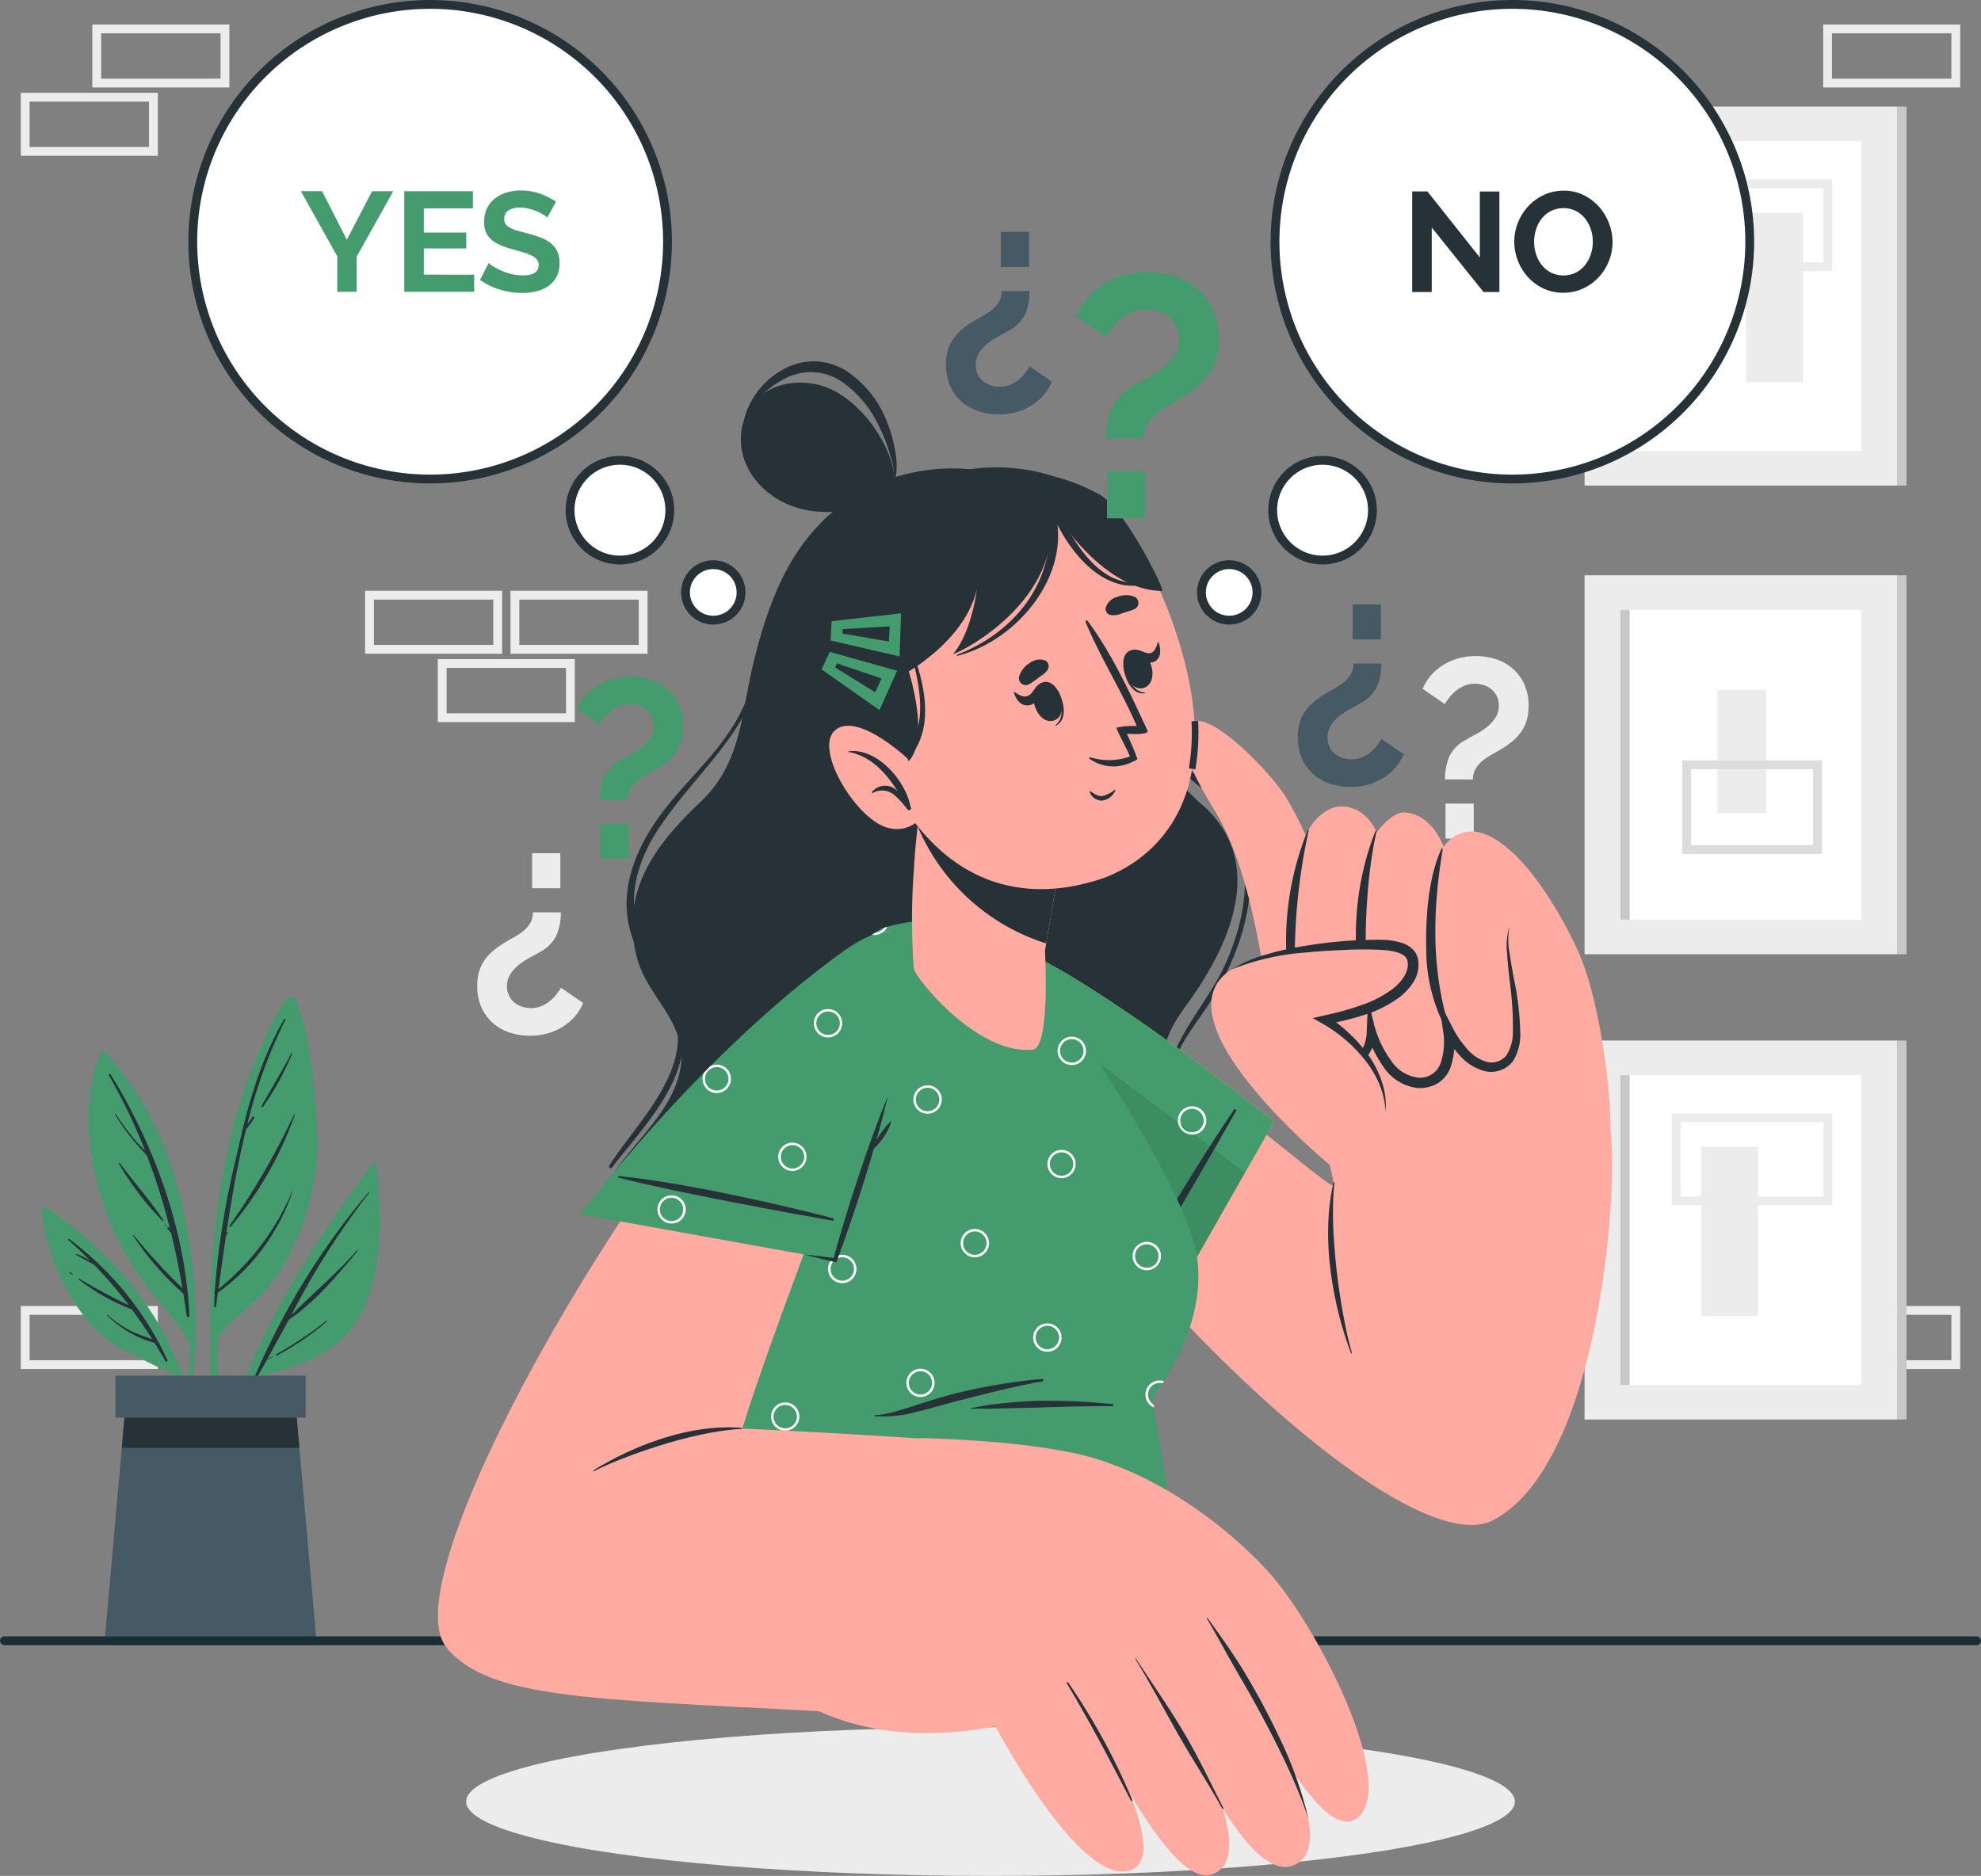 <svg xmlns="http://www.w3.org/2000/svg" width="224.628" height="212.758" viewBox="0 0 224.628 212.758">
  <rect x="0" y="0" width="224.628" height="212.758" fill="#808080" stroke="none"/>
  <g id="Grupo_1004740" data-name="Grupo 1004740" transform="translate(-687.573 -980.864)">
    <g id="Grupo_1004673" data-name="Grupo 1004673" transform="translate(690.432 984.142)">
      <rect id="Rectángulo_311496" data-name="Rectángulo 311496" width="14.539" height="6.143" transform="translate(210.8 143.743) rotate(180)" fill="none" stroke="#ececec" stroke-miterlimit="10" stroke-width="1"/>
      <rect id="Rectángulo_311497" data-name="Rectángulo 311497" width="14.539" height="6.143" transform="translate(218.91 151.49) rotate(180)" fill="none" stroke="#ececec" stroke-miterlimit="10" stroke-width="1"/>
      <rect id="Rectángulo_311498" data-name="Rectángulo 311498" width="14.539" height="6.143" transform="translate(53.577 70.369) rotate(180)" fill="none" stroke="#ececec" stroke-miterlimit="10" stroke-width="1"/>
      <rect id="Rectángulo_311499" data-name="Rectángulo 311499" width="14.539" height="6.143" transform="translate(61.822 78.116) rotate(180)" fill="none" stroke="#ececec" stroke-miterlimit="10" stroke-width="1"/>
      <rect id="Rectángulo_311500" data-name="Rectángulo 311500" width="14.539" height="6.143" transform="translate(14.539 151.49) rotate(180)" fill="none" stroke="#ececec" stroke-miterlimit="10" stroke-width="1"/>
      <rect id="Rectángulo_311501" data-name="Rectángulo 311501" width="14.539" height="6.144" transform="translate(22.649 6.144) rotate(180)" fill="none" stroke="#ececec" stroke-miterlimit="10" stroke-width="1"/>
      <rect id="Rectángulo_311502" data-name="Rectángulo 311502" width="14.539" height="6.144" transform="translate(14.539 13.89) rotate(180)" fill="none" stroke="#ececec" stroke-miterlimit="10" stroke-width="1"/>
      <rect id="Rectángulo_311503" data-name="Rectángulo 311503" width="14.539" height="6.144" transform="translate(218.91 6.144) rotate(180)" fill="none" stroke="#ececec" stroke-miterlimit="10" stroke-width="1"/>
      <rect id="Rectángulo_311504" data-name="Rectángulo 311504" width="14.539" height="6.143" transform="translate(70.067 70.369) rotate(180)" fill="none" stroke="#ececec" stroke-miterlimit="10" stroke-width="1"/>
    </g>
    <g id="Grupo_1004677" data-name="Grupo 1004677" transform="translate(867.25 992.952)">
      <g id="Grupo_1004674" data-name="Grupo 1004674">
        <rect id="Rectángulo_311505" data-name="Rectángulo 311505" width="35.435" height="42.983" fill="#ececec"/>
        <rect id="Rectángulo_311506" data-name="Rectángulo 311506" width="27.337" height="35.137" transform="translate(4.049 3.923)" fill="#fff"/>
        <rect id="Rectángulo_311507" data-name="Rectángulo 311507" width="1.067" height="35.137" transform="translate(4.049 3.923)" fill="#c8c8c8"/>
        <rect id="Rectángulo_311508" data-name="Rectángulo 311508" width="1.067" height="42.983" transform="translate(35.435)" fill="#c8c8c8"/>
        <rect id="Rectángulo_311509" data-name="Rectángulo 311509" width="6.446" height="19.204" transform="translate(24.774 31.252) rotate(180)" fill="#ececec"/>
        <rect id="Rectángulo_311510" data-name="Rectángulo 311510" width="17.188" height="9.409" transform="translate(27.586 18.176) rotate(180)" fill="none" stroke="#ececec" stroke-miterlimit="10" stroke-width="1"/>
      </g>
      <g id="Grupo_1004675" data-name="Grupo 1004675" transform="translate(0 105.926)">
        <rect id="Rectángulo_311511" data-name="Rectángulo 311511" width="35.435" height="42.983" fill="#ececec"/>
        <rect id="Rectángulo_311512" data-name="Rectángulo 311512" width="27.337" height="35.137" transform="translate(4.049 3.923)" fill="#fff"/>
        <rect id="Rectángulo_311513" data-name="Rectángulo 311513" width="1.067" height="35.137" transform="translate(4.049 3.923)" fill="#c8c8c8"/>
        <rect id="Rectángulo_311514" data-name="Rectángulo 311514" width="1.067" height="42.983" transform="translate(35.435)" fill="#c8c8c8"/>
        <rect id="Rectángulo_311515" data-name="Rectángulo 311515" width="6.446" height="19.204" transform="translate(13.21 12.048)" fill="#ececec"/>
        <rect id="Rectángulo_311516" data-name="Rectángulo 311516" width="17.188" height="9.409" transform="translate(10.398 8.767)" fill="none" stroke="#ececec" stroke-miterlimit="10" stroke-width="1"/>
      </g>
      <g id="Grupo_1004676" data-name="Grupo 1004676" transform="translate(0 53.157)">
        <rect id="Rectángulo_311517" data-name="Rectángulo 311517" width="35.435" height="42.983" fill="#ececec"/>
        <rect id="Rectángulo_311518" data-name="Rectángulo 311518" width="27.337" height="35.137" transform="translate(4.049 3.923)" fill="#fff"/>
        <rect id="Rectángulo_311519" data-name="Rectángulo 311519" width="1.067" height="35.137" transform="translate(4.049 3.923)" fill="#c8c8c8"/>
        <rect id="Rectángulo_311520" data-name="Rectángulo 311520" width="1.067" height="42.983" transform="translate(35.435)" fill="#c8c8c8"/>
        <rect id="Rectángulo_311521" data-name="Rectángulo 311521" width="5.522" height="13.963" transform="translate(15.071 13.006)" fill="#ececec"/>
        <rect id="Rectángulo_311522" data-name="Rectángulo 311522" width="14.835" height="9.625" transform="translate(11.573 21.491)" fill="none" stroke="#dcdcdc" stroke-miterlimit="10" stroke-width="1"/>
      </g>
    </g>
    <g id="Grupo_1004680" data-name="Grupo 1004680" transform="translate(741.692 1055.271)">
      <g id="Grupo_1004678" data-name="Grupo 1004678" transform="translate(0 22.359)">
        <path id="Trazado_673574" data-name="Trazado 673574" d="M799.827,1171.706a6.6,6.6,0,0,1-.461,2.534,4.2,4.2,0,0,1-1.9,1.958q-.433.259-1.066.591a8.665,8.665,0,0,0-1.239.792,4.564,4.564,0,0,0-1.023,1.08,2.492,2.492,0,0,0-.417,1.426,2.36,2.36,0,0,0,.231,1.065,2.426,2.426,0,0,0,.6.777,2.509,2.509,0,0,0,.878.475,3.42,3.42,0,0,0,1.022.158,2.958,2.958,0,0,0,1.153-.217,3.915,3.915,0,0,0,.936-.547,4.653,4.653,0,0,0,.749-.749,8.236,8.236,0,0,0,.561-.792l2.506,1.728a5.6,5.6,0,0,1-.993,1.584,6.1,6.1,0,0,1-1.411,1.166,6.611,6.611,0,0,1-1.714.72,7.4,7.4,0,0,1-1.9.245,7.541,7.541,0,0,1-2.16-.317,5.488,5.488,0,0,1-1.915-1.008,5.229,5.229,0,0,1-1.382-1.771,5.767,5.767,0,0,1-.532-2.577,5.577,5.577,0,0,1,.215-1.627,4.527,4.527,0,0,1,.62-1.282,5.4,5.4,0,0,1,.95-1.036,10.82,10.82,0,0,1,1.239-.893q.577-.345,1.151-.662a6.877,6.877,0,0,0,1.051-.706,3.461,3.461,0,0,0,.779-.892,2.352,2.352,0,0,0,.3-1.225Zm-.057-6.71v3.974h-3.2V1165Z" transform="translate(-790.353 -1164.996)" fill="#ececec"/>
      </g>
      <g id="Grupo_1004679" data-name="Grupo 1004679" transform="translate(107.195 0)">
        <path id="Trazado_673575" data-name="Trazado 673575" d="M997.366,1136.341a6.615,6.615,0,0,1,.461-2.534,4.208,4.208,0,0,1,1.9-1.958c.289-.172.643-.37,1.066-.59a8.783,8.783,0,0,0,1.239-.792,4.568,4.568,0,0,0,1.022-1.08,2.491,2.491,0,0,0,.417-1.425,2.362,2.362,0,0,0-.231-1.066,2.422,2.422,0,0,0-.6-.777,2.513,2.513,0,0,0-.878-.476,3.422,3.422,0,0,0-1.022-.158,2.965,2.965,0,0,0-1.152.216,3.946,3.946,0,0,0-.936.547,4.644,4.644,0,0,0-.749.749,8.31,8.31,0,0,0-.561.793l-2.506-1.728a5.6,5.6,0,0,1,.994-1.584,6.107,6.107,0,0,1,1.411-1.167,6.634,6.634,0,0,1,1.714-.72,7.378,7.378,0,0,1,1.9-.245,7.557,7.557,0,0,1,2.16.317,5.482,5.482,0,0,1,1.915,1.008,5.221,5.221,0,0,1,1.382,1.771,5.762,5.762,0,0,1,.533,2.578,5.579,5.579,0,0,1-.215,1.627,4.541,4.541,0,0,1-.62,1.282,5.368,5.368,0,0,1-.95,1.036,10.748,10.748,0,0,1-1.239.893q-.576.346-1.151.663a6.855,6.855,0,0,0-1.051.706,3.44,3.44,0,0,0-.779.892,2.343,2.343,0,0,0-.3,1.224Zm.058,6.71v-3.974h3.2v3.974Z" transform="translate(-994.831 -1122.345)" fill="#ececec"/>
      </g>
    </g>
    <ellipse id="Elipse_7891" data-name="Elipse 7891" cx="59.458" cy="8.433" rx="59.458" ry="8.433" transform="translate(740.43 1176.756)" fill="#ececec"/>
    <g id="Grupo_1004682" data-name="Grupo 1004682" transform="translate(709.434 981.364)">
      <path id="Trazado_673576" data-name="Trazado 673576" d="M810.426,1085.654A5.654,5.654,0,1,0,816.08,1080,5.654,5.654,0,0,0,810.426,1085.654Z" transform="translate(-767.645 -1028.291)" fill="#fff" stroke="#263238" stroke-miterlimit="10" stroke-width="1"/>
      <path id="Trazado_673577" data-name="Trazado 673577" d="M728.82,1008.278a26.914,26.914,0,1,0,26.914-26.914A26.914,26.914,0,0,0,728.82,1008.278Z" transform="translate(-728.82 -981.364)" fill="#fff" stroke="#263238" stroke-miterlimit="10" stroke-width="1"/>
      <path id="Trazado_673578" data-name="Trazado 673578" d="M835.4,1105.718a3.147,3.147,0,1,0,3.147-3.147A3.147,3.147,0,0,0,835.4,1105.718Z" transform="translate(-779.529 -1039.03)" fill="#fff" stroke="#263238" stroke-miterlimit="10" stroke-width="1"/>
      <g id="Grupo_1004681" data-name="Grupo 1004681" transform="translate(12.244 21.102)">
        <path id="Trazado_673579" data-name="Trazado 673579" d="M754.587,1021.769l2.814,5.5,2.862-5.5h2.4l-4.148,7.428v3.987h-2.2v-4.019l-4.132-7.4Z" transform="translate(-752.175 -1021.689)" fill="#449c6e"/>
        <path id="Trazado_673580" data-name="Trazado 673580" d="M782.488,1031.239v1.945h-7.926v-11.415h7.781v1.945h-5.563v2.75h4.807v1.8h-4.807v2.974Z" transform="translate(-762.826 -1021.689)" fill="#449c6e"/>
        <path id="Trazado_673581" data-name="Trazado 673581" d="M798.576,1024.687a2.778,2.778,0,0,0-.41-.306,5.087,5.087,0,0,0-.723-.378,6.326,6.326,0,0,0-.925-.313,4.052,4.052,0,0,0-1.013-.128,2.267,2.267,0,0,0-1.366.338,1.117,1.117,0,0,0-.45.948.975.975,0,0,0,.169.587,1.458,1.458,0,0,0,.49.41,4.112,4.112,0,0,0,.812.321q.491.145,1.133.306.836.226,1.519.482a4.121,4.121,0,0,1,1.158.643,2.67,2.67,0,0,1,.731.924,3.069,3.069,0,0,1,.257,1.326,3.3,3.3,0,0,1-.345,1.568,2.9,2.9,0,0,1-.933,1.053,4.031,4.031,0,0,1-1.35.587,6.782,6.782,0,0,1-1.6.185,8.591,8.591,0,0,1-2.54-.386,7.834,7.834,0,0,1-2.25-1.093l.98-1.913a3.074,3.074,0,0,0,.523.378,8,8,0,0,0,.892.466,6.9,6.9,0,0,0,1.142.394,5.163,5.163,0,0,0,1.286.16q1.833,0,1.833-1.173a.963.963,0,0,0-.209-.627,1.783,1.783,0,0,0-.6-.45,5.756,5.756,0,0,0-.933-.354q-.546-.16-1.222-.354a10.265,10.265,0,0,1-1.423-.49,3.724,3.724,0,0,1-1-.627,2.346,2.346,0,0,1-.6-.836,2.889,2.889,0,0,1-.2-1.133,3.548,3.548,0,0,1,.321-1.543,3.121,3.121,0,0,1,.892-1.126,4.04,4.04,0,0,1,1.327-.683,5.481,5.481,0,0,1,1.624-.233,6.308,6.308,0,0,1,2.219.378,8.275,8.275,0,0,1,1.769.892Z" transform="translate(-770.618 -1021.616)" fill="#449c6e"/>
      </g>
    </g>
    <g id="Grupo_1004684" data-name="Grupo 1004684" transform="translate(823.807 981.364)">
      <path id="Trazado_673582" data-name="Trazado 673582" d="M973.711,1085.654a5.654,5.654,0,1,1-5.654-5.654A5.654,5.654,0,0,1,973.711,1085.654Z" transform="translate(-954.323 -1028.291)" fill="#fff" stroke="#263238" stroke-miterlimit="10" stroke-width="1"/>
      <path id="Trazado_673583" data-name="Trazado 673583" d="M1016.73,1008.278a26.914,26.914,0,1,1-26.914-26.914A26.914,26.914,0,0,1,1016.73,1008.278Z" transform="translate(-954.561 -981.364)" fill="#fff" stroke="#263238" stroke-miterlimit="10" stroke-width="1"/>
      <path id="Trazado_673584" data-name="Trazado 673584" d="M953.284,1105.718a3.147,3.147,0,1,1-3.147-3.147A3.147,3.147,0,0,1,953.284,1105.718Z" transform="translate(-946.99 -1039.03)" fill="#fff" stroke="#263238" stroke-miterlimit="10" stroke-width="1"/>
      <g id="Grupo_1004683" data-name="Grupo 1004683" transform="translate(23.897 21.126)">
        <path id="Trazado_673585" data-name="Trazado 673585" d="M994.793,1025.915v7.315h-2.218v-11.415h1.72l5.948,7.492v-7.476h2.219v11.4h-1.8Z" transform="translate(-992.575 -1021.735)" fill="#263238"/>
        <path id="Trazado_673586" data-name="Trazado 673586" d="M1020.218,1033.238a5.187,5.187,0,0,1-2.275-.49,5.593,5.593,0,0,1-1.753-1.3,6.036,6.036,0,0,1-1.535-4,5.745,5.745,0,0,1,.426-2.187,6.022,6.022,0,0,1,1.174-1.849,5.6,5.6,0,0,1,1.776-1.278,5.276,5.276,0,0,1,2.235-.474,5.012,5.012,0,0,1,2.259.506,5.649,5.649,0,0,1,1.745,1.326,6.105,6.105,0,0,1,1.125,1.865,5.87,5.87,0,0,1,.4,2.122,5.773,5.773,0,0,1-.418,2.178,5.913,5.913,0,0,1-1.158,1.833,5.557,5.557,0,0,1-1.769,1.27A5.271,5.271,0,0,1,1020.218,1033.238Zm-3.312-5.788a4.581,4.581,0,0,0,.225,1.431,3.818,3.818,0,0,0,.651,1.222,3.238,3.238,0,0,0,1.045.852,3.239,3.239,0,0,0,2.829-.008,3.242,3.242,0,0,0,1.045-.876,3.888,3.888,0,0,0,.643-1.23,4.561,4.561,0,0,0,.217-1.39,4.461,4.461,0,0,0-.233-1.431,3.944,3.944,0,0,0-.66-1.221,3.149,3.149,0,0,0-1.045-.845,3.256,3.256,0,0,0-2.821.016,3.167,3.167,0,0,0-1.045.868,3.884,3.884,0,0,0-.635,1.222A4.552,4.552,0,0,0,1016.906,1027.45Z" transform="translate(-1003.08 -1021.662)" fill="#263238"/>
      </g>
    </g>
    <g id="Grupo_1004696" data-name="Grupo 1004696" transform="translate(692.278 1093.865)">
      <g id="Grupo_1004693" data-name="Grupo 1004693">
        <g id="Grupo_1004686" data-name="Grupo 1004686" transform="translate(20.497 19.02)">
          <path id="Trazado_673587" data-name="Trazado 673587" d="M752.124,1232.373c-7.372,9.984-15.058,21.569-16.929,34.089-.023.19.281.251.325.063a74.411,74.411,0,0,1,3.26-10.024c4.846-1.334,9.6-2.429,12.148-7.239,2.6-4.945,2.266-11.392,1.772-16.778C752.666,1232.2,752.274,1232.181,752.124,1232.373Z" transform="translate(-735.194 -1232.245)" fill="#449c6e"/>
          <g id="Grupo_1004685" data-name="Grupo 1004685" transform="translate(3.645 3.145)">
            <path id="Trazado_673588" data-name="Trazado 673588" d="M742.161,1259.261a82.555,82.555,0,0,1,12.966-21c.036-.042.093.018.059.059a88.883,88.883,0,0,0-8.851,13.914c2.441-2.478,5.116-4.7,7.427-7.325.045-.051.117.023.074.074-2.3,2.754-4.8,5.748-7.794,7.787q-1.2,2.219-2.431,4.448c.2-.112.408-.213.614-.315.036-.018.068.036.032.055-.229.115-.454.237-.689.337-.388.7-.773,1.4-1.172,2.106C742.307,1259.555,742.091,1259.418,742.161,1259.261Z" transform="translate(-742.147 -1238.244)" fill="#263238"/>
            <path id="Trazado_673589" data-name="Trazado 673589" d="M746.836,1269.951a43.523,43.523,0,0,0,5.659-3.778c.048-.039.118.028.069.069a29.89,29.89,0,0,1-5.647,3.847C746.826,1270.137,746.746,1270,746.836,1269.951Z" transform="translate(-744.359 -1251.526)" fill="#263238"/>
          </g>
        </g>
        <g id="Grupo_1004688" data-name="Grupo 1004688" transform="translate(19.114)">
          <path id="Trazado_673590" data-name="Trazado 673590" d="M733.087,1247.34c.015.151.273.149.27-.013.038-4.123,0-8.265.066-12.406,1.056-2.132,3.323-3.312,4.9-5.02a21.936,21.936,0,0,0,2.94-4.094,29.41,29.41,0,0,0,3.412-11.373c.435-4.41-1.238-18.963-3.1-18.457-.965.262-4.084,7.47-4.912,9.853a68.7,68.7,0,0,0-2.934,12.082C732.224,1227.614,732.349,1237.576,733.087,1247.34Z" transform="translate(-732.556 -1195.964)" fill="#449c6e"/>
          <g id="Grupo_1004687" data-name="Grupo 1004687" transform="translate(0.465 2.545)">
            <path id="Trazado_673591" data-name="Trazado 673591" d="M733.479,1231.864l.018-.016A93.238,93.238,0,0,1,736,1216.3c1.185-5.451,2.571-10.583,5.376-15.444a.081.081,0,0,1,.139.081,57.311,57.311,0,0,0-4.318,11.854c.188-.294.416-.572.611-.85.077-.109.257-.007.181.106a7.639,7.639,0,0,1-.877,1.238.073.073,0,0,1-.036.017c-.966,3.9-1.659,7.881-2.252,11.856.045-.05.088-.1.132-.154.03-.033.081.009.061.047-.073.132-.156.263-.236.394-.3,2.018-.576,4.031-.854,6.028a28.381,28.381,0,0,0,8.391-11.15c.008-.02.041-.012.034.009a23.168,23.168,0,0,1-8.482,11.544q-.112.808-.226,1.611c-.016.111-.193.082-.193-.026,0-.476.025-.952.043-1.428A.11.11,0,0,1,733.479,1231.864Z" transform="translate(-733.442 -1200.819)" fill="#263238"/>
            <path id="Trazado_673592" data-name="Trazado 673592" d="M736.729,1234.158a83.136,83.136,0,0,0,7.319-12.606c.022-.051.109-.015.09.038a40.906,40.906,0,0,1-7.271,12.674C736.8,1234.337,736.673,1234.24,736.729,1234.158Z" transform="translate(-734.999 -1210.671)" fill="#263238"/>
            <path id="Trazado_673593" data-name="Trazado 673593" d="M743.687,1214.154c1.137-2.012,2.337-3.97,3.407-6.022.03-.058.109-.007.084.049a31.322,31.322,0,0,1-3.316,6.075C743.787,1214.36,743.621,1214.271,743.687,1214.154Z" transform="translate(-738.309 -1204.286)" fill="#263238"/>
            <path id="Trazado_673594" data-name="Trazado 673594" d="M742.838,1221.313a.018.018,0,0,1,0,.035A.018.018,0,0,1,742.838,1221.313Z" transform="translate(-737.904 -1210.569)" fill="#263238"/>
          </g>
        </g>
        <g id="Grupo_1004690" data-name="Grupo 1004690" transform="translate(5.342 6.233)">
          <path id="Trazado_673595" data-name="Trazado 673595" d="M717.8,1241.073a41.992,41.992,0,0,1-.963,8.123c.042.294.084.587.127.889a38.694,38.694,0,0,0,1.453-9.054.277.277,0,0,0,.013-.28v-.009a59.972,59.972,0,0,0-.91-12.268c-1.276-7.577-4.066-14.849-9.35-20.528a.377.377,0,0,0-.583.121c-2.132,5.422-1.388,11.891.428,17.3a31.652,31.652,0,0,0,4.191,8.217C714.014,1236.133,716.325,1238.29,717.8,1241.073Z" transform="translate(-706.284 -1207.854)" fill="#449c6e"/>
          <g id="Grupo_1004689" data-name="Grupo 1004689" transform="translate(2.298 2.577)">
            <path id="Trazado_673596" data-name="Trazado 673596" d="M710.877,1212.823c5.008,8.127,8.492,17.764,8.918,27.365.007.17-.279.215-.3.041-.118-.862-.251-1.717-.389-2.569,0,0-.006,0-.008,0a32.787,32.787,0,0,1-5.682-6.558c-.026-.043.037-.095.071-.055a68.837,68.837,0,0,0,5.52,6.008q-.538-3.185-1.287-6.271c-.134-.154-.264-.311-.4-.465-.087-.1.058-.251.148-.149l.121.133a72.483,72.483,0,0,0-2.619-8.313,25.182,25.182,0,0,1-3.629-4.667.039.039,0,0,1,.067-.039c.746,1.047,1.469,2.1,2.316,3.073.337.387.708.749,1.057,1.127a64.092,64.092,0,0,0-4.1-8.547A.112.112,0,0,1,710.877,1212.823Z" transform="translate(-710.667 -1212.77)" fill="#263238"/>
            <path id="Trazado_673597" data-name="Trazado 673597" d="M712.89,1231.972c1.619,2.178,3.463,4.257,4.968,6.509.044.064-.051.13-.1.08a33.261,33.261,0,0,1-4.972-6.526C712.736,1231.965,712.842,1231.909,712.89,1231.972Z" transform="translate(-711.667 -1221.892)" fill="#263238"/>
            <path id="Trazado_673598" data-name="Trazado 673598" d="M722.826,1245.361l.069.069c.048.048-.027.123-.074.074l-.069-.069A.053.053,0,0,1,722.826,1245.361Z" transform="translate(-716.409 -1228.268)" fill="#263238"/>
          </g>
        </g>
        <g id="Grupo_1004692" data-name="Grupo 1004692" transform="translate(0 23.998)">
          <path id="Trazado_673599" data-name="Trazado 673599" d="M696.1,1242.231a24.942,24.942,0,0,0,5.285,12.4,13.154,13.154,0,0,0,4.286,3.345c1.856.918,3.8,1.976,5.719,2.729a37.554,37.554,0,0,1,2.025,7.194c.062-.21.124-.428.186-.637-1.232-10.588-8.083-19.637-16.846-25.445A.426.426,0,0,0,696.1,1242.231Z" transform="translate(-696.095 -1241.741)" fill="#449c6e"/>
          <g id="Grupo_1004691" data-name="Grupo 1004691" transform="translate(3.009 3.49)">
            <path id="Trazado_673600" data-name="Trazado 673600" d="M701.855,1248.527c-.062-.055.021-.166.089-.115a35.851,35.851,0,0,1,11.166,13.761c.064.145-.135.272-.218.127-.407-.714-.823-1.408-1.245-2.09h-.006a12.045,12.045,0,0,1-5.379-3.121c-.04-.036.019-.095.059-.059a12.3,12.3,0,0,0,2.531,1.778c.815.414,1.693.675,2.542,1.007-.742-1.176-1.515-2.3-2.321-3.4a23.343,23.343,0,0,1-6.011-3.379c-.057-.041-.006-.135.057-.1a59.917,59.917,0,0,0,5.587,2.987,50.1,50.1,0,0,0-3.945-4.6c-.679-.359-1.369-.72-2.028-1.1a.056.056,0,0,1,.044-.1,7.288,7.288,0,0,1,1.556.764C703.542,1250.086,702.728,1249.3,701.855,1248.527Z" transform="translate(-701.834 -1248.399)" fill="#263238"/>
            <path id="Trazado_673601" data-name="Trazado 673601" d="M702.155,1255.608a2.531,2.531,0,0,1,.337.24c.033.028-.008.07-.042.055a2.483,2.483,0,0,1-.352-.2C702.038,1255.666,702.094,1255.569,702.155,1255.608Z" transform="translate(-701.947 -1251.824)" fill="#263238"/>
          </g>
        </g>
      </g>
      <g id="Grupo_1004695" data-name="Grupo 1004695" transform="translate(7.166 43.019)">
        <g id="Grupo_1004694" data-name="Grupo 1004694" transform="translate(0 3.372)">
          <path id="Trazado_673602" data-name="Trazado 673602" d="M733.776,1311.146H709.763l1.939-21.868.426-4.823h19.285l.426,4.823Z" transform="translate(-709.763 -1284.456)" fill="#455a64"/>
          <path id="Trazado_673603" data-name="Trazado 673603" d="M733.6,1289.279H713.461l.425-4.823h19.285Z" transform="translate(-711.523 -1284.456)" fill="#263238"/>
        </g>
        <rect id="Rectángulo_311523" data-name="Rectángulo 311523" width="21.582" height="4.773" transform="translate(1.215)" fill="#455a64"/>
      </g>
    </g>
    <line id="Línea_896" data-name="Línea 896" x2="223.628" transform="translate(688.073 1166.955)" fill="none" stroke="#1a2e35" stroke-linecap="round" stroke-linejoin="round" stroke-width="1"/>
    <g id="Grupo_1004734" data-name="Grupo 1004734" transform="translate(737.229 1021.835)">
      <g id="Grupo_1004733" data-name="Grupo 1004733">
        <g id="Grupo_1004697" data-name="Grupo 1004697" transform="translate(19.399 12.156)">
          <path id="Trazado_673604" data-name="Trazado 673604" d="M889.3,1169.1l-4.659-.489a13.027,13.027,0,0,0-.7-3.644c-1.629-4.587-5.19-8.381-7.918-12.156-.009-.018-.03.007-.021.026a43.22,43.22,0,0,1,6.1,12.727,11.972,11.972,0,0,1,.4,2.82l-2.9-.3a17.511,17.511,0,0,0-1.9-8.051c-.037-.073-.158.005-.124.093a16.724,16.724,0,0,1,.969,7.85l-25.2-2.657a42.515,42.515,0,0,1-.281-6.971.187.187,0,1,0-.373.011,59.581,59.581,0,0,0,0,6.9l-2.1-.23a46.84,46.84,0,0,1,1.186-11.866.1.1,0,1,0-.186-.05,55.7,55.7,0,0,0-2.078,11.8l-17.448-1.829a49.909,49.909,0,0,0,2.963-7.619c.072-.217-.246-.3-.318-.085a37.113,37.113,0,0,1-3.652,7.591l-2.587-.266a41.088,41.088,0,0,0,4.739-13.566c.025-.2-.279-.233-.317-.038-.977,5.136-3.8,9.257-6.6,13.367l-6.568-.685c2.55-3.847,6.751-7.22,7.618-11.9.951-5.253-3.735-8.085-4.907-12.628-1.971-7.613,2.159-12.9,7.224-17.7,4.655-4.436,4.544-9.862,5.992-15.8,1.056-4.373,2.63-9.191,5.211-12.888,7.935-11.432,20.671-8.939,20.667-8.767a16.154,16.154,0,0,1,8.236,3.057.047.047,0,0,1,.036.025,4.5,4.5,0,0,1,.481.381,21.353,21.353,0,0,1,6.2,8.444l.019.037a32.214,32.214,0,0,1,1.207,3.242c.617,2,.6,4.707,1.026,7.85a.591.591,0,0,0,.023.18,22.64,22.64,0,0,0,7.79,14.6c6.655,5.884,4.218,14.511-1.97,22.924-2.616,3.561-2.847,5.961-2.019,8.076,0,.015,0,.015.005.033.123.285.24.538.38.812,1.232,2.35,3.59,4.481,5.108,7.68A18.112,18.112,0,0,1,889.3,1169.1Z" transform="translate(-819.262 -1081.753)" fill="#263238"/>
          <path id="Trazado_673605" data-name="Trazado 673605" d="M849.9,1084.262a22.631,22.631,0,0,0-11.794,12.65c-1.722,4.483-2.17,9.441-4.355,13.745-2.064,4.065-5.445,7.027-8.223,10.479-3.674,4.567-6.177,10.28-3.682,15.9,1.547,3.483,5.22,7.067,4.77,11.352-.526,5.009-5.159,9.6-7.735,13.611-.125.194.148.429.29.244,3.453-4.5,9.373-10.349,7.843-16.613-.7-2.872-2.452-5.129-3.8-7.62-2.616-4.831-1.728-9.792,1.387-14.411,4.217-6.255,9.541-10.123,11.692-17.825,1.229-4.4,1.912-8.955,4.388-12.864a22.686,22.686,0,0,1,9.329-8.344C850.163,1084.486,850.058,1084.188,849.9,1084.262Z" transform="translate(-818.845 -1082.941)" fill="#263238"/>
          <path id="Trazado_673606" data-name="Trazado 673606" d="M930.723,1160.932c-1.77-2.759-4.026-4.845-2.782-8.783.863-2.735,2.916-5,4.371-7.382,3.632-5.949,5.925-13.571,3-20.1-1.646-3.676-4.732-4.737-7.233-7.5-3.034-3.356-3.961-8.3-4.763-12.849-1.2-6.821-2.764-14.608-9.672-16.57-.06-.017-.086.083-.028.1,8.767,3.078,8.136,14.447,10.292,22.469a17.8,17.8,0,0,0,3.666,7.392c2.892,3.2,6.545,4.431,7.882,9.2,1.254,4.473.366,9.294-1.5,13.585-1.617,3.725-4.415,6.752-5.964,10.465a8.041,8.041,0,0,0-.218,6.694c.8,1.672,2.255,2.845,3.122,4.472a12.936,12.936,0,0,1,1.321,7.224c-.022.259.344.244.367-.013A12.927,12.927,0,0,0,930.723,1160.932Z" transform="translate(-863.92 -1084.605)" fill="#263238"/>
        </g>
        <g id="Grupo_1004705" data-name="Grupo 1004705" transform="translate(60.765 40.771)">
          <path id="Trazado_673607" data-name="Trazado 673607" d="M901.623,1203.931c12.713,22.484,45.625,54.163,55.366,49.11,11.961-6.2,14.235-37.091,13.334-44.075-.539-4.179-33.316-3.4-32.487,1.029.49,2.622,1.49,5.39.874,5.049-1.935-1.068-6.893-5.75-25.095-19.335C903.472,1188.14,893.207,1189.047,901.623,1203.931Z" transform="translate(-898.116 -1162.365)" fill="#ffaba1"/>
          <path id="Trazado_673608" data-name="Trazado 673608" d="M976.98,1255.552c-1.166-3.014-3.763-11.467-1.992-19.337.019-.088.122-.077.112.015-.7,6.563,1.048,16.222,1.98,19.268C977.1,1255.577,977.009,1255.627,976.98,1255.552Z" transform="translate(-934.212 -1183.826)" fill="#263238"/>
          <g id="Grupo_1004701" data-name="Grupo 1004701" transform="translate(23.788)">
            <path id="Trazado_673609" data-name="Trazado 673609" d="M995.37,1179.393c3.145,5.963,4.808,20.675,3.844,24.378s-25.882,7.361-28.71,4.637-11.863-23.623-10.564-30.378S992.111,1173.214,995.37,1179.393Z" transform="translate(-951.066 -1154.152)" fill="#ffaba1"/>
            <g id="Grupo_1004699" data-name="Grupo 1004699">
              <path id="Trazado_673610" data-name="Trazado 673610" d="M954.666,1144.908c-1.649-2.66-8.479-9.838-10.779-8.377s1.224,7.517,2.736,9.93c3.118,4.972,4.658,12.935,5.336,16.8s8.9-1.741,8.9-1.741S958.938,1151.8,954.666,1144.908Z" transform="translate(-943.129 -1136.337)" fill="#ffaba1"/>
              <path id="Trazado_673611" data-name="Trazado 673611" d="M966.591,1177.01s1.015,6.854,4.905,7.533c3.751.643,4.057-5.005,4.084-5.41.057.362,1.155,6.636,5.134,6.915,4.136.286,3.469-5.437,3.425-5.806.161.324,2.363,4.587,5.435,4.112,5.277-.82-.055-11.874,1.542-15.893,0,0,7.119,1.928,7.337,1.94,0,0-4.857-10.621-10.4-12.47a3.729,3.729,0,0,0-4.406,1.554s-1.187-3.6-4.313-3.916c-1.6-.159-3.288,2.267-3.288,2.267s-1.071-2.841-3.869-2.95c-2.233-.094-3.876,2.372-4.216,3.386C965.338,1166.073,966.591,1177.01,966.591,1177.01Z" transform="translate(-954.149 -1145.16)" fill="#ffaba1"/>
              <g id="Grupo_1004698" data-name="Grupo 1004698" transform="translate(11.595 12.367)">
                <path id="Trazado_673612" data-name="Trazado 673612" d="M967.838,1159.993a.05.05,0,0,0-.095-.034,33.234,33.234,0,0,0-1.7,19.7c.051.208.411.215.4-.025A68.074,68.074,0,0,1,967.838,1159.993Z" transform="translate(-965.247 -1159.927)" fill="#263238"/>
                <path id="Trazado_673613" data-name="Trazado 673613" d="M982.728,1160.261c.017-.073-.1-.1-.133-.027-2.474,6.209-3.182,14.516-.518,21.605.091.243.417.37.333.082C981,1177.073,981.312,1166.291,982.728,1160.261Z" transform="translate(-972.448 -1160.052)" fill="#263238"/>
                <path id="Trazado_673614" data-name="Trazado 673614" d="M998.434,1185c-2.292-6.9-2.143-13.834-.965-20.937.015-.092-.117-.1-.151-.031-1.523,3.318-1.8,7.924-1.715,11.527a19.158,19.158,0,0,0,2.59,9.522C998.26,1185.2,998.483,1185.151,998.434,1185Z" transform="translate(-979.682 -1161.859)" fill="#263238"/>
              </g>
              <path id="Trazado_673615" data-name="Trazado 673615" d="M966.862,1189.333a21.764,21.764,0,0,0,1.3,3.777,7.318,7.318,0,0,0,2.3,3.05,2.4,2.4,0,0,0,1.675.41,3.5,3.5,0,0,0,1.635-.685,4.271,4.271,0,0,0,1.413-3.178l.12-2.926.9,2.791a12,12,0,0,0,1.749,3.465,4.286,4.286,0,0,0,2.94,1.907,2.448,2.448,0,0,0,2.648-1.576,7.4,7.4,0,0,0,.3-3.7l-.482-3.436,1.572,3.076a11.307,11.307,0,0,0,1.62,2.373,4.64,4.64,0,0,0,2.224,1.49,2.2,2.2,0,0,0,2.22-.689,4.871,4.871,0,0,0,.763-2.62,38.342,38.342,0,0,0-.382-6c-.108-1.01-.218-2.024-.278-3.044a7.238,7.238,0,0,1,.289-3.032,7.813,7.813,0,0,0-.009,3.005c.137,1,.322,2,.507,3a32.718,32.718,0,0,1,.71,6.113,5.7,5.7,0,0,1-.816,3.171,3.129,3.129,0,0,1-3.237,1.143,5.674,5.674,0,0,1-2.809-1.775,12.342,12.342,0,0,1-1.844-2.616l1.09-.36a8.5,8.5,0,0,1-.307,4.374,3.549,3.549,0,0,1-1.555,1.831,4.012,4.012,0,0,1-2.33.449,5.408,5.408,0,0,1-3.724-2.414,13.011,13.011,0,0,1-1.864-3.842l1.025-.135a5.1,5.1,0,0,1-1.955,3.837,4.293,4.293,0,0,1-2.065.74,3.1,3.1,0,0,1-2.114-.613,7.5,7.5,0,0,1-2.259-3.44A17.909,17.909,0,0,1,966.862,1189.333Z" transform="translate(-954.42 -1157.483)" fill="#263238"/>
            </g>
            <g id="Grupo_1004700" data-name="Grupo 1004700" transform="translate(3.14 24.834)">
              <path id="Trazado_673616" data-name="Trazado 673616" d="M963.251,1210.334s-22.226-18.006-10.931-23.244c3.356-1.556,19-3.943,19.537-.812.7,4.044-5.645,6.259-9.847,7.017,0,0,8.422,5.06,6.647,11.974A7.09,7.09,0,0,1,963.251,1210.334Z" transform="translate(-949.119 -1184.202)" fill="#ffaba1"/>
              <path id="Trazado_673617" data-name="Trazado 673617" d="M953.486,1187.091a14.961,14.961,0,0,1,4.005-1.721,32.4,32.4,0,0,1,4.273-.952,50.242,50.242,0,0,1,8.744-.7,8.225,8.225,0,0,1,2.3.35,3.075,3.075,0,0,1,1.154.658,2.173,2.173,0,0,1,.456.575,2.3,2.3,0,0,1,.23.688,3.684,3.684,0,0,1-.509,2.5,6.89,6.89,0,0,1-1.619,1.755,13.237,13.237,0,0,1-4.042,2.016,29.97,29.97,0,0,1-4.3,1.038l.159-.936a17.639,17.639,0,0,1,2.626,2.089,16.322,16.322,0,0,1,2.171,2.526,11.275,11.275,0,0,1,1.451,2.988,8.56,8.56,0,0,1,.38,3.255,9.677,9.677,0,0,0-.712-3.136,11.722,11.722,0,0,0-1.637-2.73,15.651,15.651,0,0,0-2.208-2.29,16.9,16.9,0,0,0-2.576-1.824l-1.132-.64,1.292-.3a31.962,31.962,0,0,0,4.106-1.13,12.866,12.866,0,0,0,3.673-1.883c1.027-.805,1.886-1.984,1.684-3.083-.093-.981-1.658-1.266-3.012-1.344a41.542,41.542,0,0,0-4.276.019c-1.439.059-2.876.137-4.305.288A27.766,27.766,0,0,0,953.486,1187.091Z" transform="translate(-951.197 -1183.708)" fill="#263238"/>
            </g>
          </g>
          <g id="Grupo_1004704" data-name="Grupo 1004704" transform="translate(0 25.817)">
            <path id="Trazado_673618" data-name="Trazado 673618" d="M917.293,1230.724l14.517-25.5s-16.891-13.61-27.127-18.74c-5.736-2.875-8.045,1.538-6.422,7.1C903.94,1213.068,917.293,1230.724,917.293,1230.724Z" transform="translate(-897.753 -1185.583)" fill="#ffc800"/>
            <path id="Trazado_673619" data-name="Trazado 673619" d="M917.293,1230.724l14.517-25.5s-16.891-13.61-27.127-18.74c-5.736-2.875-8.045,1.538-6.422,7.1C903.94,1213.068,917.293,1230.724,917.293,1230.724Z" transform="translate(-897.753 -1185.583)" fill="#449c6e"/>
            <path id="Trazado_673620" data-name="Trazado 673620" d="M897.8,1193.012a4.856,4.856,0,0,0-.031.488,1.378,1.378,0,0,1,.1.514,1.2,1.2,0,0,1-.084.456c.005.162.021.336.042.5a1.6,1.6,0,0,0,.32-.959A1.619,1.619,0,0,0,897.8,1193.012Zm11.077,6.128a1.607,1.607,0,1,0,1.6,1.6A1.612,1.612,0,0,0,908.881,1199.14Zm0,2.941a1.334,1.334,0,1,1,1.321-1.342A1.337,1.337,0,0,1,908.881,1202.081Zm8.5,20.325a1.6,1.6,0,1,0,1.6,1.6A1.6,1.6,0,0,0,917.378,1222.406Zm0,2.925a1.323,1.323,0,0,1-1.326-1.321,1.326,1.326,0,1,1,2.653,0A1.32,1.32,0,0,1,917.378,1225.331Zm-9.667-13.358a1.6,1.6,0,1,0,1.6,1.6A1.6,1.6,0,0,0,907.712,1211.974Zm0,2.925a1.326,1.326,0,0,1,0-2.653,1.326,1.326,0,1,1,0,2.653Zm14.8-7.869a1.609,1.609,0,1,0,0,3.219,1.609,1.609,0,0,0,0-3.219Zm0,2.941a1.329,1.329,0,1,1,1.321-1.321A1.326,1.326,0,0,1,922.511,1209.971Z" transform="translate(-897.762 -1189.117)" fill="#fff"/>
            <path id="Trazado_673621" data-name="Trazado 673621" d="M928.514,1213.344,917.29,1233.06s-13.352-17.656-19.03-37.132a9.509,9.509,0,0,1-.2-5.436Z" transform="translate(-897.752 -1187.918)" opacity="0.1"/>
            <g id="Grupo_1004703" data-name="Grupo 1004703" transform="translate(16.888 18.231)">
              <g id="Grupo_1004702" data-name="Grupo 1004702">
                <path id="Trazado_673622" data-name="Trazado 673622" d="M942.615,1220.378c-2.558,3.737-9.2,14.076-12.645,21.359-.02.043.137.141.164.1,3.777-5.627,10.49-17.37,12.715-21.316C942.89,1220.449,942.663,1220.307,942.615,1220.378Z" transform="translate(-929.968 -1220.359)" fill="#263238"/>
              </g>
            </g>
          </g>
        </g>
        <g id="Grupo_1004707" data-name="Grupo 1004707" transform="translate(6.435 63.474)">
          <path id="Trazado_673623" data-name="Trazado 673623" d="M794.116,1261l78.952-.186-4.363-27.146s6.243-7.578,5.062-15.8c-1.294-9.008-17.534-31.833-18.9-33.119-5.495-5.158-11.316-6.085-16.906-4.223h-.013C812.134,1196.754,794.116,1261,794.116,1261Z" transform="translate(-794.116 -1179.642)" fill="#449c6e"/>
          <path id="Trazado_673624" data-name="Trazado 673624" d="M875.063,1251.073a1.332,1.332,0,1,1-1.018-2.186,1.28,1.28,0,0,1,.7.2l-.054-.341a1.549,1.549,0,0,0-.646-.138,1.608,1.608,0,1,0,1.072,2.809Zm-15.936-8.295a1.608,1.608,0,1,0,1.6,1.611A1.613,1.613,0,0,0,859.127,1242.778Zm0,2.94a1.332,1.332,0,1,1,1.329-1.329A1.333,1.333,0,0,1,859.127,1245.719Zm12.589-29.064a1.608,1.608,0,1,0,1.611,1.6A1.605,1.605,0,0,0,871.715,1216.655Zm0,2.94a1.333,1.333,0,1,1,1.335-1.336A1.33,1.33,0,0,1,871.715,1219.6ZM813.838,1257.3a1.608,1.608,0,1,0,0,3.216,1.608,1.608,0,0,0,0-3.216Zm0,2.941a1.33,1.33,0,1,1,1.324-1.324A1.327,1.327,0,0,1,813.838,1260.242Zm16.362-8.223a1.608,1.608,0,1,0,1.6,1.611A1.613,1.613,0,0,0,830.2,1252.019Zm0,2.935a1.329,1.329,0,1,1,1.323-1.324A1.332,1.332,0,0,1,830.2,1254.954Zm-12.367-43.581a1.392,1.392,0,0,0-.228.018c-.06.108-.114.21-.168.318a1.427,1.427,0,0,1,.4-.06,1.327,1.327,0,1,1-1.258,1.731c-.06.114-.114.222-.168.329a1.6,1.6,0,1,0,1.425-2.335Zm4.522,12.3a1.6,1.6,0,1,0,1.6,1.6A1.6,1.6,0,0,0,822.354,1223.674Zm0,2.928a1.327,1.327,0,1,1,1.324-1.329A1.334,1.334,0,0,1,822.354,1226.6Zm13.218-36.352a1.608,1.608,0,0,0,0,3.216,1.608,1.608,0,1,0,0-3.216Zm0,2.94a1.333,1.333,0,1,1,1.341-1.336A1.335,1.335,0,0,1,835.572,1193.191Zm1.611,24.932a1.608,1.608,0,1,0,1.611,1.6A1.605,1.605,0,0,0,837.183,1218.122Zm0,2.94a1.329,1.329,0,1,1,1.336-1.336A1.332,1.332,0,0,1,837.183,1221.063Zm13.709-34.412a1.6,1.6,0,1,0,1.6,1.611A1.61,1.61,0,0,0,850.892,1186.651Zm0,2.934a1.329,1.329,0,1,1,1.323-1.323A1.329,1.329,0,0,1,850.892,1189.585Zm12.331,3.8a1.608,1.608,0,1,0,1.6,1.6A1.609,1.609,0,0,0,863.223,1193.388Zm0,2.94a1.333,1.333,0,1,1,1.323-1.341A1.334,1.334,0,0,1,863.223,1196.329ZM857.8,1255.7a1.608,1.608,0,1,0,1.6,1.6A1.605,1.605,0,0,0,857.8,1255.7Zm0,2.94a1.333,1.333,0,1,1,1.324-1.336A1.33,1.33,0,0,1,857.8,1258.637Zm-14.685-13.415a1.6,1.6,0,1,0,1.6,1.6A1.6,1.6,0,0,0,843.118,1245.222Zm0,2.929a1.327,1.327,0,1,1,1.324-1.33A1.335,1.335,0,0,1,843.118,1248.151Zm17.338-22.255a1.608,1.608,0,1,0,1.6,1.6A1.6,1.6,0,0,0,860.456,1225.9Zm0,2.935a1.329,1.329,0,1,1,1.323-1.336A1.332,1.332,0,0,1,860.456,1228.83Zm1.6-22.608a1.6,1.6,0,1,0,1.6,1.605A1.6,1.6,0,0,0,862.055,1206.222Zm0,2.929a1.327,1.327,0,1,1,1.329-1.324A1.324,1.324,0,0,1,862.055,1209.151Zm11.127,23.218a1.6,1.6,0,0,0-.635,3.073l-.054-.341a1.325,1.325,0,0,1,.689-2.455,1.139,1.139,0,0,1,.323.042c.048-.078.1-.156.156-.246A1.582,1.582,0,0,0,873.182,1232.369Zm-20.955-17.182a1.608,1.608,0,1,0,1.605,1.611A1.615,1.615,0,0,0,852.227,1215.188Zm0,2.935a1.33,1.33,0,1,1,1.324-1.324A1.327,1.327,0,0,1,852.227,1218.122Zm-41.245,14.247a1.6,1.6,0,1,0,1.605,1.6A1.6,1.6,0,0,0,810.982,1232.369Zm0,2.929a1.327,1.327,0,1,1,1.324-1.329A1.329,1.329,0,0,1,810.982,1235.3Zm32.136,24.674a1.607,1.607,0,0,0-1.6,1.533h.282a1.331,1.331,0,0,1,1.323-1.258,1.317,1.317,0,0,1,1.318,1.252h.281A1.6,1.6,0,0,0,843.118,1259.972Zm-12.4-25.105a1.6,1.6,0,1,0,1.605,1.6A1.6,1.6,0,0,0,830.715,1234.867Zm0,2.928a1.326,1.326,0,1,1,1.329-1.329A1.325,1.325,0,0,1,830.715,1237.8Zm.8-32.387a1.6,1.6,0,1,0,1.617,1.6A1.6,1.6,0,0,0,831.512,1205.408Zm0,2.928a1.327,1.327,0,0,1,0-2.653,1.327,1.327,0,1,1,0,2.653Zm-28.489,37.922a1.612,1.612,0,0,0-.306.03c-.036.108-.072.21-.108.311a1.359,1.359,0,0,1,.414-.066,1.333,1.333,0,1,1,0,2.665,1.309,1.309,0,0,1-1.108-.6c-.036.108-.072.21-.107.312a1.589,1.589,0,0,0,1.216.569,1.608,1.608,0,1,0,0-3.216Zm17.469-2.659a1.608,1.608,0,1,0,1.611,1.6A1.6,1.6,0,0,0,820.492,1243.6Zm0,2.935a1.329,1.329,0,1,1,1.336-1.335A1.332,1.332,0,0,1,820.492,1246.533Zm25.561-15.493a1.6,1.6,0,1,0,1.6,1.605A1.615,1.615,0,0,0,846.053,1231.04Zm0,2.929a1.324,1.324,0,1,1,1.324-1.324A1.332,1.332,0,0,1,846.053,1233.969Zm-4.162-52.918a1.289,1.289,0,0,1-.964.527h-.006c-.126.084-.246.167-.372.257a1.4,1.4,0,0,0,.276.024,1.614,1.614,0,0,0,1.461-.935C842.154,1180.967,842.022,1181,841.89,1181.051Zm4.959,17.847a1.608,1.608,0,1,0,1.617,1.6A1.6,1.6,0,0,0,846.849,1198.9Zm0,2.94a1.333,1.333,0,1,1,1.341-1.342A1.335,1.335,0,0,1,846.849,1201.838Z" transform="translate(-797.775 -1180.252)" fill="#fff"/>
          <g id="Grupo_1004706" data-name="Grupo 1004706" transform="translate(43.054 51.947)">
            <path id="Trazado_673625" data-name="Trazado 673625" d="M895.281,1278.733a65.656,65.656,0,0,0-9.587,1.576c-1.561.4-3.094.87-4.624,1.373-.763.252-1.53.477-2.3.7a10.4,10.4,0,0,1-2.47.466.058.058,0,0,0,0,.115,17.588,17.588,0,0,0,2.379-.044,17.029,17.029,0,0,0,2.267-.427c1.588-.39,3.156-.855,4.74-1.262,3.195-.821,6.388-1.641,9.635-2.23C895.471,1278.972,895.433,1278.717,895.281,1278.733Z" transform="translate(-876.244 -1278.733)" fill="#263238"/>
            <path id="Trazado_673626" data-name="Trazado 673626" d="M913.216,1283.837a70.933,70.933,0,0,0-8.009-.385c-1.339.016-2.667.109-4,.239-.636.061-1.271.135-1.9.215-.7.089-1.384.271-2.082.35-.073.008-.073.122,0,.116.661-.055,1.334,0,2-.015s1.332-.037,2-.053c1.334-.033,2.667-.05,4-.095,2.67-.09,5.329-.154,8-.151C913.365,1284.057,913.354,1283.851,913.216,1283.837Z" transform="translate(-886.198 -1280.976)" fill="#263238"/>
          </g>
        </g>
        <g id="Grupo_1004717" data-name="Grupo 1004717" transform="translate(0 64.722)">
          <g id="Grupo_1004712" data-name="Grupo 1004712">
            <path id="Trazado_673627" data-name="Trazado 673627" d="M822.642,1188.772c-20.109,21.078-45.113,65.125-40.168,73.888,5.509,9.76,34.279-20.069,33.369-21.506-.773-1.221,9.474-27.918,16.752-47.314C839.867,1174.46,827.614,1183.559,822.642,1188.772Z" transform="translate(-781.84 -1182.024)" fill="#ffaba1"/>
            <g id="Grupo_1004711" data-name="Grupo 1004711" transform="translate(16.161 0)">
              <path id="Trazado_673628" data-name="Trazado 673628" d="M812.669,1214.043l28.875,5.2s7.208-20.459,8.637-31.819c.8-6.366-2.94-6.627-7.647-3.245C826.06,1196.019,812.669,1214.043,812.669,1214.043Z" transform="translate(-812.669 -1182.024)" fill="#449c6e"/>
              <path id="Trazado_673629" data-name="Trazado 673629" d="M830.921,1211.949a1.6,1.6,0,1,0,1.605,1.6A1.6,1.6,0,0,0,830.921,1211.949Zm0,2.928a1.327,1.327,0,1,1,1.324-1.329A1.329,1.329,0,0,1,830.921,1214.877Zm17.739-24.051a1.608,1.608,0,0,0,0,3.216,1.608,1.608,0,1,0,0-3.216Zm0,2.94a1.333,1.333,0,1,1,1.341-1.336A1.335,1.335,0,0,1,848.66,1193.767Zm-12.618,3.366a1.628,1.628,0,0,0-.7.161h-.006c-.252.252-.5.5-.743.749v.006a1.553,1.553,0,0,0-.156.689,1.608,1.608,0,1,0,1.605-1.605Zm0,2.94a1.333,1.333,0,1,1,1.335-1.335A1.331,1.331,0,0,1,836.042,1200.073Zm13.043,19.158.336.06a.225.225,0,0,1,.06-.048c.024-.066.072-.2.144-.407A1.491,1.491,0,0,0,849.085,1219.231Zm-4.485-13.247a1.6,1.6,0,1,0,1.617,1.6A1.6,1.6,0,0,0,844.6,1205.984Zm0,2.928a1.327,1.327,0,0,1,0-2.653,1.327,1.327,0,1,1,0,2.653Zm9.127-26.489c.06.006.12.012.186.012a1.592,1.592,0,0,0,.928-.3A5.669,5.669,0,0,0,853.727,1182.424Z" transform="translate(-820.589 -1182.077)" fill="#fff"/>
              <g id="Grupo_1004709" data-name="Grupo 1004709" transform="translate(4.272 27.679)">
                <g id="Grupo_1004708" data-name="Grupo 1004708">
                  <path id="Trazado_673630" data-name="Trazado 673630" d="M845.231,1239.632c-4.376-1.167-16.337-3.991-24.35-4.81-.048-.005-.089.176-.042.188,6.563,1.688,19.872,4.108,24.333,4.892C845.256,1239.916,845.314,1239.655,845.231,1239.632Z" transform="translate(-820.819 -1234.822)" fill="#263238"/>
                </g>
              </g>
              <g id="Grupo_1004710" data-name="Grupo 1004710" transform="translate(25.355 18.609)">
                <path id="Trazado_673631" data-name="Trazado 673631" d="M861.035,1235.5c1.191.115,2.376.256,3.559.417l-.248.147c.859-3.147,1.814-6.26,2.84-9.352s2.118-6.161,3.361-9.187c-.754,3.176-1.665,6.308-2.631,9.421s-2.014,6.2-3.152,9.257l-.07.187-.178-.04C863.352,1236.084,862.191,1235.8,861.035,1235.5Z" transform="translate(-861.035 -1217.521)" fill="#263238"/>
                <path id="Trazado_673632" data-name="Trazado 673632" d="M875.533,1226.272a8.9,8.9,0,0,1,.985-1.823,13.049,13.049,0,0,1,1.306-1.621,3.745,3.745,0,0,1-.343.992,6.583,6.583,0,0,1-.522.9A6.817,6.817,0,0,1,875.533,1226.272Z" transform="translate(-867.933 -1220.046)" fill="#263238"/>
              </g>
            </g>
          </g>
          <g id="Grupo_1004716" data-name="Grupo 1004716" transform="translate(0.803 56.188)">
            <g id="Grupo_1004715" data-name="Grupo 1004715" transform="translate(0 0.031)">
              <path id="Trazado_673633" data-name="Trazado 673633" d="M783.852,1314.578c5.455,5.9,18.045,5.448,49.853,7.281,4.4.253,14.548-30.327,9.861-30.839-5.9-.645-28.949-1.872-30.646-1.748C798.609,1290.311,780.152,1310.575,783.852,1314.578Z" transform="translate(-783.372 -1289.264)" fill="#ffaba1"/>
              <g id="Grupo_1004714" data-name="Grupo 1004714" transform="translate(35.766 1.19)">
                <path id="Trazado_673634" data-name="Trazado 673634" d="M869.635,1291.534s13.4.189,20.4,2.467c9.382,3.049,16.227,9.546,18.931,12.442,5.645,6.044,15.113,24.559,10.256,28.217-4.4,3.311-13.12-16.1-13.12-16.1s12.16,18.328,6.133,21.342-14.87-20.1-14.87-20.1,12.072,19.112,5.365,21.236c-5.068,1.605-14.257-18.878-14.257-18.878s10.262,16.5,5.121,18.374c-5.681,2.072-15.349-16.3-15.349-16.3-13.871,2.567-21.525-1.885-26.594-5.7C850.426,1317.6,869.635,1291.534,869.635,1291.534Z" transform="translate(-851.596 -1291.534)" fill="#ffaba1"/>
                <g id="Grupo_1004713" data-name="Grupo 1004713" transform="translate(34.736 20.39)">
                  <path id="Trazado_673635" data-name="Trazado 673635" d="M948.239,1330.452c1.506,2.1,3.045,4.218,4.36,6.446s2.552,4.5,3.653,6.844a44.176,44.176,0,0,1,3.418,9.514c-1.8-5.741-6.379-13.79-7.695-16.019s-2.512-4.513-3.822-6.738C948.119,1330.443,948.2,1330.4,948.239,1330.452Z" transform="translate(-932.266 -1330.429)" fill="#263238"/>
                  <path id="Trazado_673636" data-name="Trazado 673636" d="M932.746,1339.229c1.807,2.766,3.7,5.446,5.389,8.294s3.021,5.668,4.5,8.609c.114.227-.045.213-.168-.009-1.594-2.88-3.291-5.42-4.918-8.28s-3.146-5.786-4.87-8.576C932.65,1339.223,932.718,1339.187,932.746,1339.229Z" transform="translate(-924.904 -1334.607)" fill="#263238"/>
                  <path id="Trazado_673637" data-name="Trazado 673637" d="M918.009,1344.354a73.821,73.821,0,0,1,7.269,13.312c.1.229-.1.189-.219-.039-2.333-4.471-4.132-7.995-7.193-13.17C917.819,1344.378,917.946,1344.269,918.009,1344.354Z" transform="translate(-917.856 -1337.039)" fill="#263238"/>
                </g>
              </g>
            </g>
            <path id="Trazado_673638" data-name="Trazado 673638" d="M815.477,1294.086c2.5-1.6,9.618-5.412,16.839-4.821.08.006.085.11,0,.113-5.911.275-14.215,3.429-16.779,4.8C815.472,1294.214,815.414,1294.126,815.477,1294.086Z" transform="translate(-798.633 -1289.203)" fill="#263238"/>
          </g>
        </g>
        <g id="Grupo_1004732" data-name="Grupo 1004732" transform="translate(34.346)">
          <g id="Grupo_1004731" data-name="Grupo 1004731">
            <g id="Grupo_1004718" data-name="Grupo 1004718" transform="translate(19.43 45.571)">
              <path id="Trazado_673639" data-name="Trazado 673639" d="M884.612,1168.831c.388,1.337,7.311,9.783,13.482,9.167,2.01-.2,1.386-11.223,1.386-11.223l.14-.823,1.95-11.535-13.844-7.888-2-1.035s-.326,3.191-.69,7.168c-.018.184-.036.369-.052.566-.027.224-.055.436-.069.647-.062.593-.123,1.2-.171,1.8-.038.46-.079.908-.1,1.392s-.06.958-.095,1.445A75.389,75.389,0,0,0,884.612,1168.831Z" transform="translate(-884.421 -1145.493)" fill="#ffaba1"/>
              <path id="Trazado_673640" data-name="Trazado 673640" d="M885.6,1152.661a23.468,23.468,0,0,0,14.58,13.29l1.95-11.535-13.844-7.888-2-1.035S885.967,1148.684,885.6,1152.661Z" transform="translate(-884.983 -1145.493)" fill="#263238"/>
            </g>
            <g id="Grupo_1004730" data-name="Grupo 1004730">
              <path id="Trazado_673641" data-name="Trazado 673641" d="M908,1101.955c5.887,19.669-5.229,25.416-9.472,26.681-3.852,1.148-17.112,4.568-25-14.388s-.6-27.911,8.066-31S902.11,1082.285,908,1101.955Z" transform="translate(-858.201 -1069.757)" fill="#ffaba1"/>
              <g id="Grupo_1004724" data-name="Grupo 1004724" transform="translate(30.96 26.53)">
                <path id="Trazado_673642" data-name="Trazado 673642" d="M929.52,1110.762a13.464,13.464,0,0,1-1.346.444,2.291,2.291,0,0,1-1.46.191.73.73,0,0,1-.447-.771,1.811,1.811,0,0,1,1.33-1.263,2.66,2.66,0,0,1,1.917-.026A.779.779,0,0,1,929.52,1110.762Z" transform="translate(-915.855 -1109.171)" fill="#263238"/>
                <path id="Trazado_673643" data-name="Trazado 673643" d="M908.658,1125.886a13.435,13.435,0,0,0,1.164-.809c.443-.316.829-.521,1.03-1.052a.731.731,0,0,0-.348-.821,1.809,1.809,0,0,0-1.809.3,2.661,2.661,0,0,0-1.173,1.517A.779.779,0,0,0,908.658,1125.886Z" transform="translate(-906.925 -1115.783)" fill="#263238"/>
                <g id="Grupo_1004720" data-name="Grupo 1004720" transform="translate(0 9.833)">
                  <g id="Grupo_1004719" data-name="Grupo 1004719" transform="translate(2.215)">
                    <path id="Trazado_673644" data-name="Trazado 673644" d="M915.7,1129.86c-.027-.047-.082.1-.062.151.491,1.309.834,2.892-.214,3.738-.033.026-.006.091.036.07C916.847,1133.117,916.372,1131.021,915.7,1129.86Z" transform="translate(-912.907 -1128.843)" fill="#263238"/>
                    <path id="Trazado_673645" data-name="Trazado 673645" d="M911.778,1127.964c-2.184.561-.9,4.888,1.122,4.368C914.891,1131.82,913.608,1127.493,911.778,1127.964Z" transform="translate(-910.639 -1127.928)" fill="#263238"/>
                  </g>
                  <path id="Trazado_673646" data-name="Trazado 673646" d="M908.986,1128.866c-.305.357-.547.9-.989,1.079-.512.208-1.044-.127-1.518-.46-.049-.035-.075.014-.059.072.233.833.8,1.589,1.729,1.448.845-.127,1.209-1.034,1.169-1.929C909.31,1128.91,909.109,1128.722,908.986,1128.866Z" transform="translate(-906.415 -1128.35)" fill="#263238"/>
                </g>
                <g id="Grupo_1004722" data-name="Grupo 1004722" transform="translate(12.405 5.288)">
                  <g id="Grupo_1004721" data-name="Grupo 1004721" transform="translate(0 0.886)">
                    <path id="Trazado_673647" data-name="Trazado 673647" d="M930.1,1124.451c0-.054.124.033.138.089.344,1.355.967,2.85,2.311,2.946.041,0,.057.071.01.078C931.019,1127.782,930.212,1125.79,930.1,1124.451Z" transform="translate(-930.09 -1122.606)" fill="#263238"/>
                    <path id="Trazado_673648" data-name="Trazado 673648" d="M930.886,1121.044c2.113-.786,3.531,3.5,1.573,4.226C930.533,1125.988,929.115,1121.7,930.886,1121.044Z" transform="translate(-930.078 -1120.948)" fill="#263238"/>
                  </g>
                  <path id="Trazado_673649" data-name="Trazado 673649" d="M933.353,1120.226c.414.115.885.417,1.3.31.479-.124.672-.7.825-1.246.016-.057.061-.032.082.025.294.812.305,1.754-.43,2.172-.67.38-1.43-.148-1.895-.9C933.147,1120.448,933.187,1120.179,933.353,1120.226Z" transform="translate(-931.558 -1119.258)" fill="#263238"/>
                </g>
                <path id="Trazado_673650" data-name="Trazado 673650" d="M922.941,1151.467c.4.237.836.594,1.339.514a3.691,3.691,0,0,0,1.374-.7.049.049,0,0,1,.076.055,1.884,1.884,0,0,1-1.54,1.164,1.488,1.488,0,0,1-1.364-.936C922.785,1151.487,922.882,1151.432,922.941,1151.467Z" transform="translate(-914.218 -1129.199)" fill="#263238"/>
                <g id="Grupo_1004723" data-name="Grupo 1004723" transform="translate(8.131 2.869)">
                  <path id="Trazado_673651" data-name="Trazado 673651" d="M926.607,1127.487s.892,1.91,1.184,2.85c.027.089-.188.2-.5.318-.014.009-.021.018-.037.012a4.681,4.681,0,0,1-4.861-.326.1.1,0,0,1,.1-.174,7.051,7.051,0,0,0,4.447-.093c-.014-.281-1.638-3.219-1.492-3.276a8.574,8.574,0,0,1,2.286-.177c-1.744-4.031-4.12-7.75-5.8-11.79a.134.134,0,0,1,.227-.137c2.766,3.721,4.875,8.316,6.783,12.433C929.189,1127.638,927.034,1127.531,926.607,1127.487Z" transform="translate(-921.926 -1114.644)" fill="#263238"/>
                </g>
              </g>
              <g id="Grupo_1004725" data-name="Grupo 1004725">
                <path id="Trazado_673652" data-name="Trazado 673652" d="M864.757,1074.765c-.183,1.746-8.692,5.55-14.437.791-5.659-4.687-2.832-13.5,5.268-12.233C860.707,1064.123,865.145,1071.072,864.757,1074.765Z" transform="translate(-847.357 -1060.77)" fill="#263238"/>
                <path id="Trazado_673653" data-name="Trazado 673653" d="M847.988,1065.309a10.284,10.284,0,0,1,4.773-4.826,6.2,6.2,0,0,1,6.19.3,12.528,12.528,0,0,1,4.34,5.08,19.126,19.126,0,0,1,1.269,3.234,9.48,9.48,0,0,1,.5,3.465,8.35,8.35,0,0,0,.132-3.6,15.5,15.5,0,0,0-.966-3.519,12.085,12.085,0,0,0-4.58-5.77,7.211,7.211,0,0,0-3.688-1.105,7.285,7.285,0,0,0-3.667,1.017A9.076,9.076,0,0,0,847.988,1065.309Z" transform="translate(-847.657 -1058.564)" fill="#263238"/>
              </g>
              <g id="Grupo_1004726" data-name="Grupo 1004726" transform="translate(9.264 12.033)">
                <path id="Trazado_673654" data-name="Trazado 673654" d="M873.755,1115.53c4.074-1.449,1.05-10.875,1.05-10.875s6.47-3.658,7.721-9.334c0,0-.518,4.72-2.654,7.323-.359.437,13.2-5.792,10.834-17,0,0,5.7,9.909,12.854,9.888.342,0-4.252-9.347-7.091-10.909a21.633,21.633,0,0,0-5.205-2.082,21.271,21.271,0,0,0-16.035,1.236c-8.193,4.212-10.731,15.205-10.111,19.147C866.336,1110.673,871.822,1116.219,873.755,1115.53Z" transform="translate(-865.028 -1081.518)" fill="#263238"/>
                <path id="Trazado_673655" data-name="Trazado 673655" d="M894.216,1105.46c7.541-2.959,11.961-9.934,9.917-17.974a.182.182,0,0,1,.34-.117c3.756,7.577-2.831,16.336-10.281,18.251C894.013,1105.667,894.039,1105.53,894.216,1105.46Z" transform="translate(-878.845 -1084.256)" fill="#263238"/>
                <path id="Trazado_673656" data-name="Trazado 673656" d="M881.368,1134.281c3.42-3.552,2.648-7.945,1.51-12.285-.034-.128.178-.2.224-.077,1.488,4.129,2.474,9.474-1.464,12.659A.2.2,0,0,1,881.368,1134.281Z" transform="translate(-872.773 -1100.708)" fill="#263238"/>
                <path id="Trazado_673657" data-name="Trazado 673657" d="M913.082,1086.212a.043.043,0,0,1,.081-.028c2.435,4.065,5.161,11.4,11.158,10.582a.124.124,0,0,1,.049.243C918.683,1098.3,914.044,1090.949,913.082,1086.212Z" transform="translate(-887.89 -1083.727)" fill="#263238"/>
              </g>
              <g id="Grupo_1004727" data-name="Grupo 1004727" transform="translate(9.157 28.589)">
                <path id="Trazado_673658" data-name="Trazado 673658" d="M865.753,1121.439l-.929,1.983,6.563,4.622,2-4.464Zm5.148,4.583-4.537-2.816.205-.467,5.065,1.719Z" transform="translate(-864.824 -1117.066)" fill="#449c6e"/>
                <path id="Trazado_673659" data-name="Trazado 673659" d="M866.888,1113.991l-.114,2.188,7.821,1.808.172-4.889Zm6.5,2.306-5.263-.9.014-.51,5.339-.316Z" transform="translate(-865.752 -1113.098)" fill="#449c6e"/>
              </g>
              <g id="Grupo_1004729" data-name="Grupo 1004729" transform="translate(10.023 41.344)">
                <g id="Grupo_1004728" data-name="Grupo 1004728">
                  <path id="Trazado_673660" data-name="Trazado 673660" d="M875.355,1141.151s-5.688-5.367-8.211-3.212,2.661,10.568,6.261,11.12a3.472,3.472,0,0,0,4.177-2.771Z" transform="translate(-866.476 -1137.429)" fill="#ffaba1"/>
                  <path id="Trazado_673661" data-name="Trazado 673661" d="M870.663,1142.909a.047.047,0,0,0,0,.093c2.541.464,4.225,2.382,5.556,4.457a1.916,1.916,0,0,0-2.914.069c-.052.056.026.14.089.112a2.136,2.136,0,0,1,2.453.253,10.328,10.328,0,0,1,1.488,1.634c.153.187.509,0,.379-.229l-.03-.05C877.124,1146.246,873.934,1142.546,870.663,1142.909Z" transform="translate(-868.45 -1140.024)" fill="#263238"/>
                </g>
              </g>
              <path id="Trazado_673662" data-name="Trazado 673662" d="M945.279,1136.41a24.814,24.814,0,0,1-.3,5.42" transform="translate(-893.801 -1095.6)" fill="none" stroke="#263238" stroke-miterlimit="10" stroke-width="0.75"/>
            </g>
          </g>
        </g>
      </g>
    </g>
    <g id="Grupo_1004739" data-name="Grupo 1004739" transform="translate(753.033 1007.161)">
      <g id="Grupo_1004735" data-name="Grupo 1004735" transform="translate(56.57 4.567)">
        <path id="Trazado_673663" data-name="Trazado 673663" d="M923.314,1058.158a8.908,8.908,0,0,1,.622-3.418,5.667,5.667,0,0,1,2.561-2.641q.584-.349,1.438-.8a11.757,11.757,0,0,0,1.67-1.067,6.159,6.159,0,0,0,1.379-1.456,3.362,3.362,0,0,0,.563-1.922,3.172,3.172,0,0,0-.312-1.437,3.253,3.253,0,0,0-.816-1.048,3.368,3.368,0,0,0-1.183-.641,4.612,4.612,0,0,0-1.379-.213,4,4,0,0,0-1.554.292,5.308,5.308,0,0,0-1.262.738,6.252,6.252,0,0,0-1.009,1.009,11.085,11.085,0,0,0-.757,1.069l-3.379-2.33a7.557,7.557,0,0,1,1.34-2.136,8.227,8.227,0,0,1,1.9-1.573,8.919,8.919,0,0,1,2.31-.97,9.962,9.962,0,0,1,2.564-.331,10.194,10.194,0,0,1,2.913.427,7.4,7.4,0,0,1,2.582,1.359,7.039,7.039,0,0,1,1.864,2.388,7.772,7.772,0,0,1,.718,3.475,7.533,7.533,0,0,1-.289,2.194,6.117,6.117,0,0,1-.836,1.729,7.25,7.25,0,0,1-1.281,1.4,14.536,14.536,0,0,1-1.67,1.2q-.778.467-1.552.893a9.247,9.247,0,0,0-1.418.951,4.646,4.646,0,0,0-1.05,1.2,3.16,3.16,0,0,0-.408,1.651Zm.078,9.048v-5.359H927.7v5.359Z" transform="translate(-919.896 -1039.284)" fill="#449c6e"/>
      </g>
      <g id="Grupo_1004736" data-name="Grupo 1004736" transform="translate(41.812)">
        <path id="Trazado_673664" data-name="Trazado 673664" d="M901.218,1037.282a6.6,6.6,0,0,1-.461,2.534,4.2,4.2,0,0,1-1.9,1.959q-.433.259-1.066.59a8.669,8.669,0,0,0-1.239.792,4.546,4.546,0,0,0-1.023,1.08,2.492,2.492,0,0,0-.417,1.425,2.359,2.359,0,0,0,.231,1.065,2.43,2.43,0,0,0,.6.777,2.509,2.509,0,0,0,.878.476,3.439,3.439,0,0,0,1.022.158,2.969,2.969,0,0,0,1.153-.216,3.962,3.962,0,0,0,.936-.547,4.648,4.648,0,0,0,.749-.749,8.161,8.161,0,0,0,.561-.792l2.506,1.728a5.6,5.6,0,0,1-.993,1.584,6.1,6.1,0,0,1-1.411,1.166,6.611,6.611,0,0,1-1.714.72,7.384,7.384,0,0,1-1.9.245,7.553,7.553,0,0,1-2.16-.317,5.5,5.5,0,0,1-1.915-1.008,5.223,5.223,0,0,1-1.382-1.771,5.766,5.766,0,0,1-.532-2.577,5.564,5.564,0,0,1,.215-1.627,4.525,4.525,0,0,1,.62-1.282,5.387,5.387,0,0,1,.95-1.036,10.755,10.755,0,0,1,1.239-.893q.577-.346,1.151-.663a6.841,6.841,0,0,0,1.051-.706,3.454,3.454,0,0,0,.779-.892,2.349,2.349,0,0,0,.3-1.225Zm-.058-6.71v3.974h-3.2v-3.974Z" transform="translate(-891.744 -1030.572)" fill="#455a64"/>
      </g>
      <g id="Grupo_1004737" data-name="Grupo 1004737" transform="translate(81.7 42.253)">
        <path id="Trazado_673665" data-name="Trazado 673665" d="M977.305,1117.881a6.607,6.607,0,0,1-.461,2.534,4.2,4.2,0,0,1-1.9,1.958q-.433.259-1.066.59a8.764,8.764,0,0,0-1.239.792,4.542,4.542,0,0,0-1.022,1.08,2.491,2.491,0,0,0-.418,1.425,2.363,2.363,0,0,0,.231,1.066,2.438,2.438,0,0,0,.6.777,2.51,2.51,0,0,0,.878.475,3.419,3.419,0,0,0,1.022.158,2.97,2.97,0,0,0,1.153-.216,3.939,3.939,0,0,0,.936-.547,4.665,4.665,0,0,0,.749-.749,8.23,8.23,0,0,0,.561-.793l2.506,1.728a5.594,5.594,0,0,1-.994,1.584,6.1,6.1,0,0,1-1.411,1.167,6.625,6.625,0,0,1-1.713.72,7.39,7.39,0,0,1-1.9.245,7.554,7.554,0,0,1-2.16-.317,5.473,5.473,0,0,1-1.914-1.008,5.216,5.216,0,0,1-1.382-1.771,5.762,5.762,0,0,1-.533-2.578,5.581,5.581,0,0,1,.215-1.627,4.526,4.526,0,0,1,.62-1.282,5.37,5.37,0,0,1,.949-1.036,10.782,10.782,0,0,1,1.239-.893q.577-.346,1.151-.663a6.844,6.844,0,0,0,1.051-.706,3.446,3.446,0,0,0,.779-.892,2.343,2.343,0,0,0,.3-1.224Zm-.057-6.71v3.974h-3.2v-3.974Z" transform="translate(-967.831 -1111.171)" fill="#455a64"/>
      </g>
      <g id="Grupo_1004738" data-name="Grupo 1004738" transform="translate(0 50.425)">
        <path id="Trazado_673666" data-name="Trazado 673666" d="M814.521,1140.756a6.614,6.614,0,0,1,.461-2.534,4.2,4.2,0,0,1,1.9-1.958c.289-.172.643-.37,1.066-.591a8.705,8.705,0,0,0,1.239-.792,4.567,4.567,0,0,0,1.022-1.08,2.492,2.492,0,0,0,.417-1.425,2.354,2.354,0,0,0-.231-1.066,2.412,2.412,0,0,0-.6-.777,2.509,2.509,0,0,0-.877-.476,3.43,3.43,0,0,0-1.023-.158,2.957,2.957,0,0,0-1.152.217,3.914,3.914,0,0,0-.936.547,4.613,4.613,0,0,0-.749.749,8.163,8.163,0,0,0-.561.792l-2.506-1.728a5.6,5.6,0,0,1,.994-1.584,6.106,6.106,0,0,1,1.411-1.166,6.619,6.619,0,0,1,1.714-.72,7.4,7.4,0,0,1,1.9-.245,7.543,7.543,0,0,1,2.16.317,5.487,5.487,0,0,1,1.915,1.008,5.231,5.231,0,0,1,1.382,1.771,5.76,5.76,0,0,1,.533,2.577,5.576,5.576,0,0,1-.215,1.627,4.529,4.529,0,0,1-.62,1.282,5.387,5.387,0,0,1-.95,1.036,10.821,10.821,0,0,1-1.239.893q-.576.345-1.151.662a6.886,6.886,0,0,0-1.051.706,3.452,3.452,0,0,0-.779.892,2.347,2.347,0,0,0-.3,1.225Zm.058,6.71v-3.974h3.2v3.974Z" transform="translate(-811.986 -1126.759)" fill="#449c6e"/>
      </g>
    </g>
  </g>
</svg>
